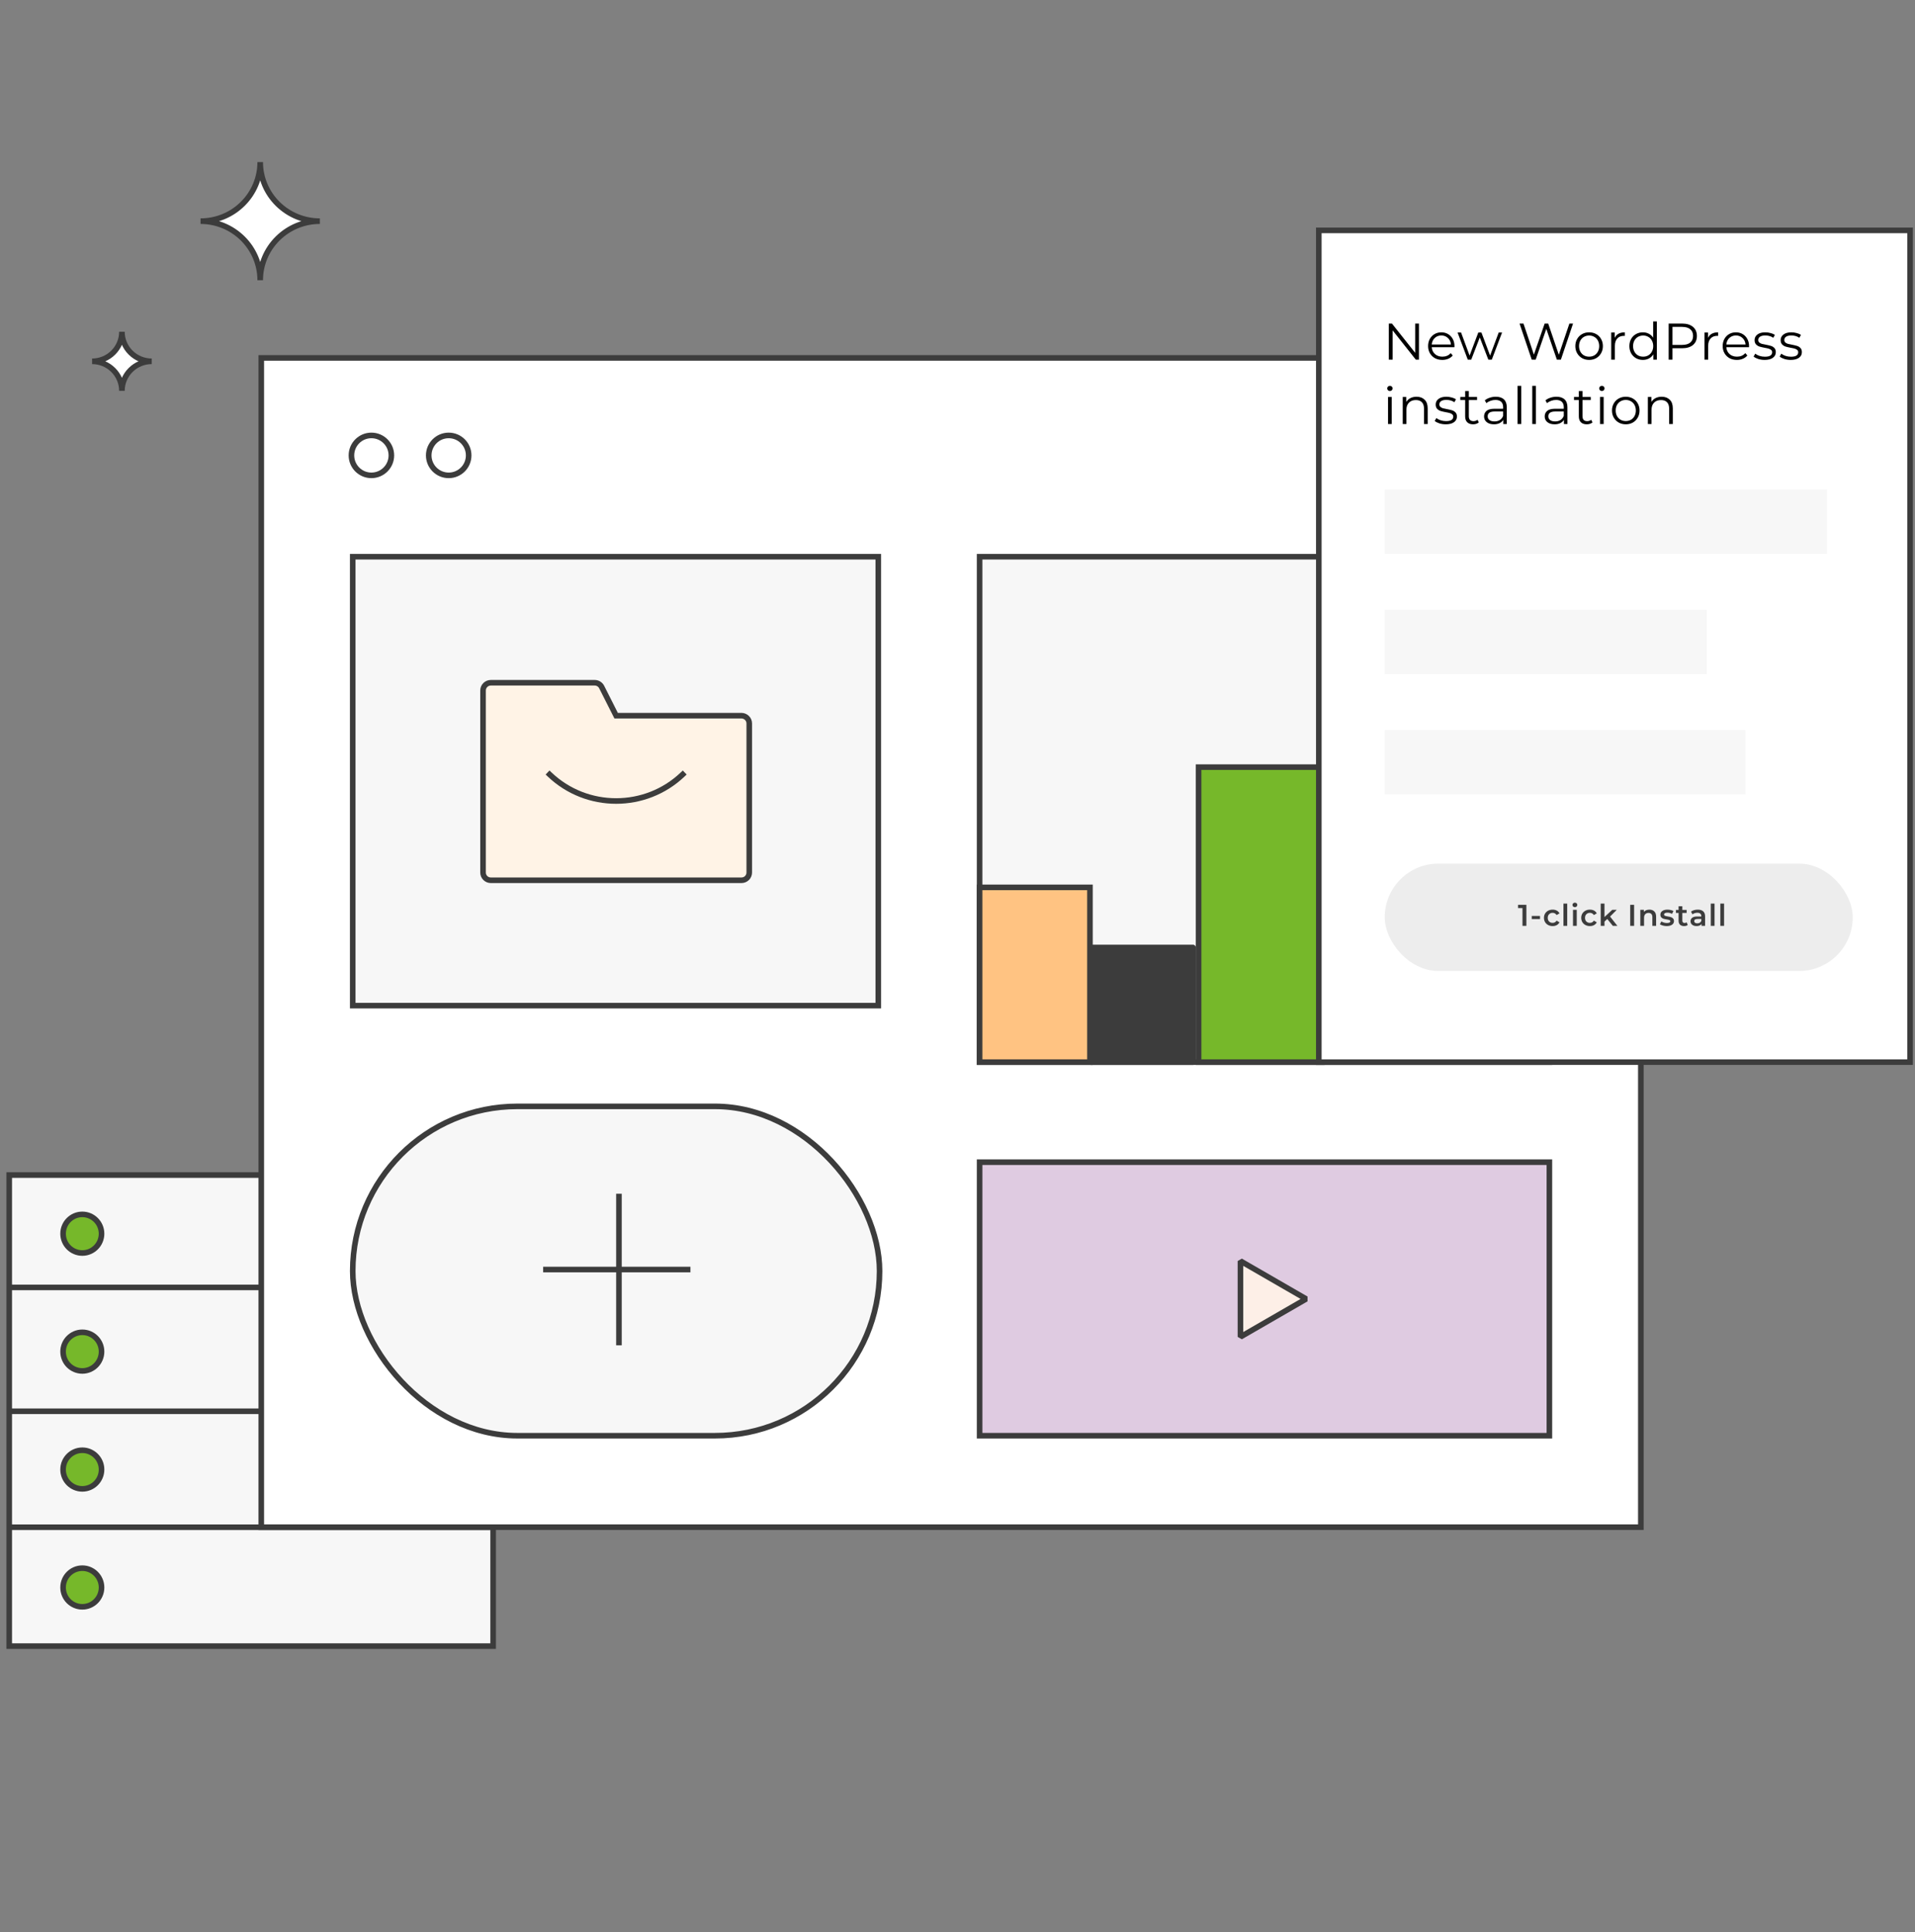 <svg width="446" height="450" viewBox="0 0 446 450" fill="none" xmlns="http://www.w3.org/2000/svg">
<rect x="0" y="0" width="446" height="450" fill="#808080" stroke="none"/>
<g clip-path="url(#clip0_663_2195)">
<path d="M2.15 383.35V273.65H114.85V383.35H2.15Z" fill="#F7F7F7" stroke="#3C3C3C" stroke-width="1.3" stroke-miterlimit="1.5" stroke-linecap="square"/>
<path d="M23.65 287.304C23.65 289.791 21.642 291.804 19.17 291.804C16.698 291.804 14.69 289.791 14.69 287.304C14.69 284.817 16.698 282.805 19.17 282.805C21.642 282.805 23.65 284.817 23.65 287.304Z" fill="#76B82A" stroke="#3C3C3C" stroke-width="1.3"/>
<path d="M23.65 314.768C23.65 317.255 21.642 319.267 19.17 319.267C16.698 319.267 14.69 317.255 14.69 314.768C14.69 312.281 16.698 310.269 19.17 310.269C21.642 310.269 23.65 312.281 23.65 314.768Z" fill="#76B82A" stroke="#3C3C3C" stroke-width="1.3"/>
<path d="M23.65 342.232C23.65 344.719 21.642 346.731 19.17 346.731C16.698 346.731 14.69 344.719 14.69 342.232C14.69 339.745 16.698 337.733 19.17 337.733C21.642 337.733 23.65 339.745 23.65 342.232Z" fill="#76B82A" stroke="#3C3C3C" stroke-width="1.3"/>
<path d="M23.65 369.696C23.65 372.183 21.642 374.195 19.17 374.195C16.698 374.195 14.69 372.183 14.69 369.696C14.69 367.209 16.698 365.196 19.17 365.196C21.642 365.196 23.65 367.209 23.65 369.696Z" fill="#76B82A" stroke="#3C3C3C" stroke-width="1.3"/>
<line x1="2.64" y1="299.814" x2="114.36" y2="299.814" stroke="#3C3C3C" stroke-width="1.3"/>
<line x1="2.64" y1="328.656" x2="114.36" y2="328.656" stroke="#3C3C3C" stroke-width="1.3"/>
<line x1="2.5" y1="355.665" x2="114.22" y2="355.665" stroke="#3C3C3C" stroke-width="1.3"/>
<rect x="60.85" y="83.35" width="321.3" height="272.3" fill="white" stroke="#3C3C3C" stroke-width="1.3"/>
<rect x="82.149" y="129.65" width="122.405" height="104.545" fill="#F7F7F7" stroke="#3C3C3C" stroke-width="1.3"/>
<path d="M172.686 205C173.167 205 173.632 204.808 173.965 204.479C174.306 204.141 174.5 203.681 174.5 203.206C174.5 196.774 174.5 174.901 174.5 168.461C174.5 167.985 174.306 167.525 173.965 167.196C173.624 166.866 173.167 166.667 172.686 166.667C166.051 166.667 143.496 166.667 143.496 166.667C143.496 166.667 141.171 162.067 140.124 159.989C139.814 159.383 139.187 159 138.504 159C134.303 159 119.499 159 114.314 159C113.314 159 112.5 159.805 112.5 160.794C112.5 168.139 112.5 195.861 112.5 203.206C112.5 204.195 113.314 205 114.314 205C123.367 205 163.625 205 172.686 205Z" fill="#FFF3E6" stroke="#3C3C3C" stroke-width="1.3" stroke-miterlimit="1.5" stroke-linecap="square"/>
<path d="M127.994 180.352C136.644 188.601 150.348 188.601 158.998 180.352" stroke="#3C3C3C" stroke-width="1.3" stroke-miterlimit="1.5" stroke-linecap="square"/>
<rect x="82.15" y="257.65" width="122.7" height="76.7" rx="38.35" fill="#F7F7F7" stroke="#3C3C3C" stroke-width="1.3"/>
<path fill-rule="evenodd" clip-rule="evenodd" d="M144.8 278.65V278H143.5V278.65V295H127.15H126.5V296.3H127.15H143.5V312.65V313.3H144.8V312.65V296.3H160.15H160.8V295H160.15H144.8V278.65Z" fill="#3C3C3C"/>
<rect x="228.15" y="129.65" width="132.7" height="117.7" fill="#F7F7F7" stroke="#3C3C3C" stroke-width="1.3"/>
<path d="M254.15 247.35V220.65H277.85V247.35H254.15Z" fill="#3C3C3C" stroke="#3C3C3C" stroke-width="1.3" stroke-miterlimit="10" stroke-linecap="round" stroke-linejoin="round"/>
<path d="M279.15 247.35V178.65H307.85V247.35H279.15Z" fill="#76B82A" stroke="#3C3C3C" stroke-width="1.3" stroke-miterlimit="1.5" stroke-linecap="square"/>
<path d="M228.15 247.35V206.65H253.85V247.35H228.15Z" fill="#FFC382" stroke="#3C3C3C" stroke-width="1.3" stroke-miterlimit="1.5" stroke-linecap="square"/>
<rect x="228.15" y="270.65" width="132.7" height="63.7" fill="#DFCBE1" stroke="#3C3C3C" stroke-width="1.3"/>
<path d="M288.9 293.667L304.2 302.5L288.9 311.333L288.9 293.667Z" fill="#FDEFE7" stroke="#3C3C3C" stroke-width="1.3" stroke-miterlimit="1.5" stroke-linecap="square"/>
<circle cx="86.499" cy="106.052" r="4.65" fill="white" stroke="#3C3C3C" stroke-width="1.3"/>
<circle cx="104.501" cy="106.052" r="4.65" fill="white" stroke="#3C3C3C" stroke-width="1.3"/>
<path d="M28.395 77.263C28.395 79.087 29.126 80.833 30.43 82.125C31.735 83.416 33.498 84.14 35.341 84.14C33.498 84.14 31.735 84.864 30.43 86.156C29.126 87.447 28.395 89.193 28.395 91.017C28.395 89.193 27.663 87.447 26.359 86.156C25.055 84.864 23.291 84.14 21.448 84.14C23.291 84.14 25.06 83.416 26.359 82.125C27.663 80.839 28.395 79.087 28.395 77.263Z" fill="white" stroke="#3C3C3C" stroke-width="1.3" stroke-miterlimit="1.5" stroke-linejoin="bevel"/>
<path d="M60.601 37.749C60.601 41.398 62.064 44.89 64.672 47.473C67.281 50.055 70.808 51.504 74.493 51.504C70.808 51.504 67.281 52.952 64.672 55.535C62.064 58.117 60.601 61.609 60.601 65.259C60.601 61.609 59.138 58.117 56.529 55.535C53.921 52.952 50.394 51.504 46.708 51.504C50.394 51.504 53.932 50.055 56.529 47.473C59.138 44.901 60.601 41.398 60.601 37.749Z" fill="white" stroke="#3C3C3C" stroke-width="1.3" stroke-miterlimit="1.5" stroke-linejoin="bevel"/>
<rect x="307.15" y="53.65" width="137.7" height="193.7" fill="white" stroke="#3C3C3C" stroke-width="1.3"/>
<path d="M330.473 75.355V83.755H329.741L324.341 76.939V83.755H323.453V75.355H324.185L329.597 82.171V75.355H330.473ZM338.731 80.863H333.451C333.499 81.519 333.751 82.051 334.207 82.459C334.663 82.859 335.239 83.059 335.935 83.059C336.327 83.059 336.687 82.991 337.015 82.855C337.343 82.711 337.627 82.503 337.867 82.231L338.347 82.783C338.067 83.119 337.715 83.375 337.291 83.551C336.875 83.727 336.415 83.815 335.911 83.815C335.263 83.815 334.687 83.679 334.183 83.407C333.687 83.127 333.299 82.743 333.019 82.255C332.739 81.767 332.599 81.215 332.599 80.599C332.599 79.983 332.731 79.431 332.995 78.943C333.267 78.455 333.635 78.075 334.099 77.803C334.571 77.531 335.099 77.395 335.683 77.395C336.267 77.395 336.791 77.531 337.255 77.803C337.719 78.075 338.083 78.455 338.347 78.943C338.611 79.423 338.743 79.975 338.743 80.599L338.731 80.863ZM335.683 78.127C335.075 78.127 334.563 78.323 334.147 78.715C333.739 79.099 333.507 79.603 333.451 80.227H337.927C337.871 79.603 337.635 79.099 337.219 78.715C336.811 78.323 336.299 78.127 335.683 78.127ZM349.824 77.443L347.436 83.755H346.632L344.64 78.583L342.648 83.755H341.844L339.468 77.443H340.284L342.264 82.807L344.292 77.443H345.024L347.04 82.807L349.044 77.443H349.824ZM366.359 75.355L363.527 83.755H362.591L360.131 76.591L357.659 83.755H356.735L353.903 75.355H354.815L357.239 82.579L359.747 75.355H360.575L363.047 82.615L365.507 75.355H366.359ZM370.107 83.815C369.499 83.815 368.951 83.679 368.463 83.407C367.975 83.127 367.591 82.743 367.311 82.255C367.031 81.767 366.891 81.215 366.891 80.599C366.891 79.983 367.031 79.431 367.311 78.943C367.591 78.455 367.975 78.075 368.463 77.803C368.951 77.531 369.499 77.395 370.107 77.395C370.715 77.395 371.263 77.531 371.751 77.803C372.239 78.075 372.619 78.455 372.891 78.943C373.171 79.431 373.311 79.983 373.311 80.599C373.311 81.215 373.171 81.767 372.891 82.255C372.619 82.743 372.239 83.127 371.751 83.407C371.263 83.679 370.715 83.815 370.107 83.815ZM370.107 83.059C370.555 83.059 370.955 82.959 371.307 82.759C371.667 82.551 371.947 82.259 372.147 81.883C372.347 81.507 372.447 81.079 372.447 80.599C372.447 80.119 372.347 79.691 372.147 79.315C371.947 78.939 371.667 78.651 371.307 78.451C370.955 78.243 370.555 78.139 370.107 78.139C369.659 78.139 369.255 78.243 368.895 78.451C368.543 78.651 368.263 78.939 368.055 79.315C367.855 79.691 367.755 80.119 367.755 80.599C367.755 81.079 367.855 81.507 368.055 81.883C368.263 82.259 368.543 82.551 368.895 82.759C369.255 82.959 369.659 83.059 370.107 83.059ZM376.066 78.679C376.266 78.255 376.562 77.935 376.954 77.719C377.354 77.503 377.846 77.395 378.43 77.395V78.223L378.226 78.211C377.562 78.211 377.042 78.415 376.666 78.823C376.29 79.231 376.102 79.803 376.102 80.539V83.755H375.25V77.443H376.066V78.679ZM385.874 74.851V83.755H385.058V82.507C384.802 82.931 384.462 83.255 384.038 83.479C383.622 83.703 383.15 83.815 382.622 83.815C382.03 83.815 381.494 83.679 381.014 83.407C380.534 83.135 380.158 82.755 379.886 82.267C379.614 81.779 379.478 81.223 379.478 80.599C379.478 79.975 379.614 79.419 379.886 78.931C380.158 78.443 380.534 78.067 381.014 77.803C381.494 77.531 382.03 77.395 382.622 77.395C383.134 77.395 383.594 77.503 384.002 77.719C384.418 77.927 384.758 78.235 385.022 78.643V74.851H385.874ZM382.694 83.059C383.134 83.059 383.53 82.959 383.882 82.759C384.242 82.551 384.522 82.259 384.722 81.883C384.93 81.507 385.034 81.079 385.034 80.599C385.034 80.119 384.93 79.691 384.722 79.315C384.522 78.939 384.242 78.651 383.882 78.451C383.53 78.243 383.134 78.139 382.694 78.139C382.246 78.139 381.842 78.243 381.482 78.451C381.13 78.651 380.85 78.939 380.642 79.315C380.442 79.691 380.342 80.119 380.342 80.599C380.342 81.079 380.442 81.507 380.642 81.883C380.85 82.259 381.13 82.551 381.482 82.759C381.842 82.959 382.246 83.059 382.694 83.059ZM391.771 75.355C392.843 75.355 393.683 75.611 394.291 76.123C394.899 76.635 395.203 77.339 395.203 78.235C395.203 79.131 394.899 79.835 394.291 80.347C393.683 80.851 392.843 81.103 391.771 81.103H389.515V83.755H388.627V75.355H391.771ZM391.747 80.323C392.579 80.323 393.215 80.143 393.655 79.783C394.095 79.415 394.315 78.899 394.315 78.235C394.315 77.555 394.095 77.035 393.655 76.675C393.215 76.307 392.579 76.123 391.747 76.123H389.515V80.323H391.747ZM397.795 78.679C397.995 78.255 398.291 77.935 398.683 77.719C399.083 77.503 399.575 77.395 400.159 77.395V78.223L399.955 78.211C399.291 78.211 398.771 78.415 398.395 78.823C398.019 79.231 397.831 79.803 397.831 80.539V83.755H396.979V77.443H397.795V78.679ZM407.339 80.863H402.059C402.107 81.519 402.359 82.051 402.815 82.459C403.271 82.859 403.847 83.059 404.543 83.059C404.935 83.059 405.295 82.991 405.623 82.855C405.951 82.711 406.235 82.503 406.475 82.231L406.955 82.783C406.675 83.119 406.323 83.375 405.899 83.551C405.483 83.727 405.023 83.815 404.519 83.815C403.871 83.815 403.295 83.679 402.791 83.407C402.295 83.127 401.907 82.743 401.627 82.255C401.347 81.767 401.207 81.215 401.207 80.599C401.207 79.983 401.339 79.431 401.603 78.943C401.875 78.455 402.243 78.075 402.707 77.803C403.179 77.531 403.707 77.395 404.291 77.395C404.875 77.395 405.399 77.531 405.863 77.803C406.327 78.075 406.691 78.455 406.955 78.943C407.219 79.423 407.351 79.975 407.351 80.599L407.339 80.863ZM404.291 78.127C403.683 78.127 403.171 78.323 402.755 78.715C402.347 79.099 402.115 79.603 402.059 80.227H406.535C406.479 79.603 406.243 79.099 405.827 78.715C405.419 78.323 404.907 78.127 404.291 78.127ZM410.977 83.815C410.465 83.815 409.973 83.743 409.501 83.599C409.037 83.447 408.673 83.259 408.409 83.035L408.793 82.363C409.057 82.571 409.389 82.743 409.789 82.879C410.189 83.007 410.605 83.071 411.037 83.071C411.613 83.071 412.037 82.983 412.309 82.807C412.589 82.623 412.729 82.367 412.729 82.039C412.729 81.807 412.653 81.627 412.501 81.499C412.349 81.363 412.157 81.263 411.925 81.199C411.693 81.127 411.385 81.059 411.001 80.995C410.489 80.899 410.077 80.803 409.765 80.707C409.453 80.603 409.185 80.431 408.961 80.191C408.745 79.951 408.637 79.619 408.637 79.195C408.637 78.667 408.857 78.235 409.297 77.899C409.737 77.563 410.349 77.395 411.133 77.395C411.541 77.395 411.949 77.451 412.357 77.563C412.765 77.667 413.101 77.807 413.365 77.983L412.993 78.667C412.473 78.307 411.853 78.127 411.133 78.127C410.589 78.127 410.177 78.223 409.897 78.415C409.625 78.607 409.489 78.859 409.489 79.171C409.489 79.411 409.565 79.603 409.717 79.747C409.877 79.891 410.073 79.999 410.305 80.071C410.537 80.135 410.857 80.203 411.265 80.275C411.769 80.371 412.173 80.467 412.477 80.563C412.781 80.659 413.041 80.823 413.257 81.055C413.473 81.287 413.581 81.607 413.581 82.015C413.581 82.567 413.349 83.007 412.885 83.335C412.429 83.655 411.793 83.815 410.977 83.815ZM417.049 83.815C416.537 83.815 416.045 83.743 415.573 83.599C415.109 83.447 414.745 83.259 414.481 83.035L414.865 82.363C415.129 82.571 415.461 82.743 415.861 82.879C416.261 83.007 416.677 83.071 417.109 83.071C417.685 83.071 418.109 82.983 418.381 82.807C418.661 82.623 418.801 82.367 418.801 82.039C418.801 81.807 418.725 81.627 418.573 81.499C418.421 81.363 418.229 81.263 417.997 81.199C417.765 81.127 417.457 81.059 417.073 80.995C416.561 80.899 416.149 80.803 415.837 80.707C415.525 80.603 415.257 80.431 415.033 80.191C414.817 79.951 414.709 79.619 414.709 79.195C414.709 78.667 414.929 78.235 415.369 77.899C415.809 77.563 416.421 77.395 417.205 77.395C417.613 77.395 418.021 77.451 418.429 77.563C418.837 77.667 419.173 77.807 419.437 77.983L419.065 78.667C418.545 78.307 417.925 78.127 417.205 78.127C416.661 78.127 416.249 78.223 415.969 78.415C415.697 78.607 415.561 78.859 415.561 79.171C415.561 79.411 415.637 79.603 415.789 79.747C415.949 79.891 416.145 79.999 416.377 80.071C416.609 80.135 416.929 80.203 417.337 80.275C417.841 80.371 418.245 80.467 418.549 80.563C418.853 80.659 419.113 80.823 419.329 81.055C419.545 81.287 419.653 81.607 419.653 82.015C419.653 82.567 419.421 83.007 418.957 83.335C418.501 83.655 417.865 83.815 417.049 83.815ZM323.273 92.443H324.125V98.755H323.273V92.443ZM323.705 91.063C323.529 91.063 323.381 91.003 323.261 90.883C323.141 90.763 323.081 90.619 323.081 90.451C323.081 90.291 323.141 90.151 323.261 90.031C323.381 89.911 323.529 89.851 323.705 89.851C323.881 89.851 324.029 89.911 324.149 90.031C324.269 90.143 324.329 90.279 324.329 90.439C324.329 90.615 324.269 90.763 324.149 90.883C324.029 91.003 323.881 91.063 323.705 91.063ZM329.912 92.395C330.704 92.395 331.332 92.627 331.796 93.091C332.268 93.547 332.504 94.215 332.504 95.095V98.755H331.652V95.179C331.652 94.523 331.488 94.023 331.16 93.679C330.832 93.335 330.364 93.163 329.756 93.163C329.076 93.163 328.536 93.367 328.136 93.775C327.744 94.175 327.548 94.731 327.548 95.443V98.755H326.696V92.443H327.512V93.607C327.744 93.223 328.064 92.927 328.472 92.719C328.888 92.503 329.368 92.395 329.912 92.395ZM336.709 98.815C336.197 98.815 335.705 98.743 335.233 98.599C334.769 98.447 334.405 98.259 334.141 98.035L334.525 97.363C334.789 97.571 335.121 97.743 335.521 97.879C335.921 98.007 336.337 98.071 336.769 98.071C337.345 98.071 337.769 97.983 338.041 97.807C338.321 97.623 338.461 97.367 338.461 97.039C338.461 96.807 338.385 96.627 338.233 96.499C338.081 96.363 337.889 96.263 337.657 96.199C337.425 96.127 337.117 96.059 336.733 95.995C336.221 95.899 335.809 95.803 335.497 95.707C335.185 95.603 334.917 95.431 334.693 95.191C334.477 94.951 334.369 94.619 334.369 94.195C334.369 93.667 334.589 93.235 335.029 92.899C335.469 92.563 336.081 92.395 336.865 92.395C337.273 92.395 337.681 92.451 338.089 92.563C338.497 92.667 338.833 92.807 339.097 92.983L338.725 93.667C338.205 93.307 337.585 93.127 336.865 93.127C336.321 93.127 335.909 93.223 335.629 93.415C335.357 93.607 335.221 93.859 335.221 94.171C335.221 94.411 335.297 94.603 335.449 94.747C335.609 94.891 335.805 94.999 336.037 95.071C336.269 95.135 336.589 95.203 336.997 95.275C337.501 95.371 337.905 95.467 338.209 95.563C338.513 95.659 338.773 95.823 338.989 96.055C339.205 96.287 339.313 96.607 339.313 97.015C339.313 97.567 339.081 98.007 338.617 98.335C338.161 98.655 337.525 98.815 336.709 98.815ZM344.412 98.371C344.252 98.515 344.052 98.627 343.812 98.707C343.58 98.779 343.336 98.815 343.08 98.815C342.488 98.815 342.032 98.655 341.712 98.335C341.392 98.015 341.232 97.563 341.232 96.979V93.163H340.104V92.443H341.232V91.063H342.084V92.443H344.004V93.163H342.084V96.931C342.084 97.307 342.176 97.595 342.36 97.795C342.552 97.987 342.824 98.083 343.176 98.083C343.352 98.083 343.52 98.055 343.68 97.999C343.848 97.943 343.992 97.863 344.112 97.759L344.412 98.371ZM348.371 92.395C349.195 92.395 349.827 92.603 350.267 93.019C350.707 93.427 350.927 94.035 350.927 94.843V98.755H350.111V97.771C349.919 98.099 349.635 98.355 349.259 98.539C348.891 98.723 348.451 98.815 347.939 98.815C347.235 98.815 346.675 98.647 346.259 98.311C345.843 97.975 345.635 97.531 345.635 96.979C345.635 96.443 345.827 96.011 346.211 95.683C346.603 95.355 347.223 95.191 348.071 95.191H350.075V94.807C350.075 94.263 349.923 93.851 349.619 93.571C349.315 93.283 348.871 93.139 348.287 93.139C347.887 93.139 347.503 93.207 347.135 93.343C346.767 93.471 346.451 93.651 346.187 93.883L345.803 93.247C346.123 92.975 346.507 92.767 346.955 92.623C347.403 92.471 347.875 92.395 348.371 92.395ZM348.071 98.143C348.551 98.143 348.963 98.035 349.307 97.819C349.651 97.595 349.907 97.275 350.075 96.859V95.827H348.095C347.015 95.827 346.475 96.203 346.475 96.955C346.475 97.323 346.615 97.615 346.895 97.831C347.175 98.039 347.567 98.143 348.071 98.143ZM353.441 89.851H354.293V98.755H353.441V89.851ZM356.864 89.851H357.716V98.755H356.864V89.851ZM362.494 92.395C363.318 92.395 363.95 92.603 364.39 93.019C364.83 93.427 365.05 94.035 365.05 94.843V98.755H364.234V97.771C364.042 98.099 363.758 98.355 363.382 98.539C363.014 98.723 362.574 98.815 362.062 98.815C361.358 98.815 360.798 98.647 360.382 98.311C359.966 97.975 359.758 97.531 359.758 96.979C359.758 96.443 359.95 96.011 360.334 95.683C360.726 95.355 361.346 95.191 362.194 95.191H364.198V94.807C364.198 94.263 364.046 93.851 363.742 93.571C363.438 93.283 362.994 93.139 362.41 93.139C362.01 93.139 361.626 93.207 361.258 93.343C360.89 93.471 360.574 93.651 360.31 93.883L359.926 93.247C360.246 92.975 360.63 92.767 361.078 92.623C361.526 92.471 361.998 92.395 362.494 92.395ZM362.194 98.143C362.674 98.143 363.086 98.035 363.43 97.819C363.774 97.595 364.03 97.275 364.198 96.859V95.827H362.218C361.138 95.827 360.598 96.203 360.598 96.955C360.598 97.323 360.738 97.615 361.018 97.831C361.298 98.039 361.69 98.143 362.194 98.143ZM370.888 98.371C370.728 98.515 370.528 98.627 370.288 98.707C370.056 98.779 369.812 98.815 369.556 98.815C368.964 98.815 368.508 98.655 368.188 98.335C367.868 98.015 367.708 97.563 367.708 96.979V93.163H366.58V92.443H367.708V91.063H368.56V92.443H370.48V93.163H368.56V96.931C368.56 97.307 368.652 97.595 368.836 97.795C369.028 97.987 369.3 98.083 369.652 98.083C369.828 98.083 369.996 98.055 370.156 97.999C370.324 97.943 370.468 97.863 370.588 97.759L370.888 98.371ZM372.639 92.443H373.491V98.755H372.639V92.443ZM373.071 91.063C372.895 91.063 372.747 91.003 372.627 90.883C372.507 90.763 372.447 90.619 372.447 90.451C372.447 90.291 372.507 90.151 372.627 90.031C372.747 89.911 372.895 89.851 373.071 89.851C373.247 89.851 373.395 89.911 373.515 90.031C373.635 90.143 373.695 90.279 373.695 90.439C373.695 90.615 373.635 90.763 373.515 90.883C373.395 91.003 373.247 91.063 373.071 91.063ZM378.642 98.815C378.034 98.815 377.486 98.679 376.998 98.407C376.51 98.127 376.126 97.743 375.846 97.255C375.566 96.767 375.426 96.215 375.426 95.599C375.426 94.983 375.566 94.431 375.846 93.943C376.126 93.455 376.51 93.075 376.998 92.803C377.486 92.531 378.034 92.395 378.642 92.395C379.25 92.395 379.798 92.531 380.286 92.803C380.774 93.075 381.154 93.455 381.426 93.943C381.706 94.431 381.846 94.983 381.846 95.599C381.846 96.215 381.706 96.767 381.426 97.255C381.154 97.743 380.774 98.127 380.286 98.407C379.798 98.679 379.25 98.815 378.642 98.815ZM378.642 98.059C379.09 98.059 379.49 97.959 379.842 97.759C380.202 97.551 380.482 97.259 380.682 96.883C380.882 96.507 380.982 96.079 380.982 95.599C380.982 95.119 380.882 94.691 380.682 94.315C380.482 93.939 380.202 93.651 379.842 93.451C379.49 93.243 379.09 93.139 378.642 93.139C378.194 93.139 377.79 93.243 377.43 93.451C377.078 93.651 376.798 93.939 376.59 94.315C376.39 94.691 376.29 95.119 376.29 95.599C376.29 96.079 376.39 96.507 376.59 96.883C376.798 97.259 377.078 97.551 377.43 97.759C377.79 97.959 378.194 98.059 378.642 98.059ZM387.001 92.395C387.793 92.395 388.421 92.627 388.885 93.091C389.357 93.547 389.593 94.215 389.593 95.095V98.755H388.741V95.179C388.741 94.523 388.577 94.023 388.249 93.679C387.921 93.335 387.453 93.163 386.845 93.163C386.165 93.163 385.625 93.367 385.225 93.775C384.833 94.175 384.637 94.731 384.637 95.443V98.755H383.785V92.443H384.601V93.607C384.833 93.223 385.153 92.927 385.561 92.719C385.977 92.503 386.457 92.395 387.001 92.395Z" fill="black"/>
<rect x="322.5" y="114" width="103" height="15" fill="#F7F7F7"/>
<rect x="322.5" y="142" width="75" height="15" fill="#F7F7F7"/>
<rect x="322.5" y="170" width="84" height="15" fill="#F7F7F7"/>
<rect x="322.5" y="201.115" width="109" height="25.005" rx="12.503" fill="#EDEDED"/>
<path d="M355.491 210.717V215.617H354.581V211.48H353.545V210.717H355.491ZM356.74 213.307H358.665V214.035H356.74V213.307ZM361.606 215.666C361.219 215.666 360.871 215.584 360.563 215.421C360.255 215.258 360.015 215.031 359.842 214.742C359.669 214.448 359.583 214.117 359.583 213.748C359.583 213.379 359.669 213.05 359.842 212.761C360.015 212.472 360.253 212.245 360.556 212.082C360.864 211.919 361.214 211.837 361.606 211.837C361.975 211.837 362.297 211.912 362.572 212.061C362.852 212.21 363.062 212.425 363.202 212.705L362.53 213.097C362.423 212.924 362.287 212.796 362.124 212.712C361.965 212.623 361.79 212.579 361.599 212.579C361.272 212.579 361.002 212.686 360.787 212.901C360.572 213.111 360.465 213.393 360.465 213.748C360.465 214.103 360.57 214.387 360.78 214.602C360.995 214.812 361.268 214.917 361.599 214.917C361.79 214.917 361.965 214.875 362.124 214.791C362.287 214.702 362.423 214.572 362.53 214.399L363.202 214.791C363.057 215.071 362.845 215.288 362.565 215.442C362.29 215.591 361.97 215.666 361.606 215.666ZM364.124 210.423H364.999V215.617H364.124V210.423ZM366.348 211.879H367.223V215.617H366.348V211.879ZM366.789 211.263C366.63 211.263 366.497 211.214 366.39 211.116C366.282 211.013 366.229 210.887 366.229 210.738C366.229 210.589 366.282 210.465 366.39 210.367C366.497 210.264 366.63 210.213 366.789 210.213C366.947 210.213 367.08 210.262 367.188 210.36C367.295 210.453 367.349 210.572 367.349 210.717C367.349 210.871 367.295 211.002 367.188 211.109C367.085 211.212 366.952 211.263 366.789 211.263ZM370.286 215.666C369.899 215.666 369.551 215.584 369.243 215.421C368.935 215.258 368.695 215.031 368.522 214.742C368.349 214.448 368.263 214.117 368.263 213.748C368.263 213.379 368.349 213.05 368.522 212.761C368.695 212.472 368.933 212.245 369.236 212.082C369.544 211.919 369.894 211.837 370.286 211.837C370.655 211.837 370.977 211.912 371.252 212.061C371.532 212.21 371.742 212.425 371.882 212.705L371.21 213.097C371.103 212.924 370.967 212.796 370.804 212.712C370.645 212.623 370.47 212.579 370.279 212.579C369.952 212.579 369.682 212.686 369.467 212.901C369.252 213.111 369.145 213.393 369.145 213.748C369.145 214.103 369.25 214.387 369.46 214.602C369.675 214.812 369.948 214.917 370.279 214.917C370.47 214.917 370.645 214.875 370.804 214.791C370.967 214.702 371.103 214.572 371.21 214.399L371.882 214.791C371.737 215.071 371.525 215.288 371.245 215.442C370.97 215.591 370.65 215.666 370.286 215.666ZM374.33 214.014L373.679 214.63V215.617H372.804V210.423H373.679V213.559L375.492 211.879H376.542L374.981 213.447L376.689 215.617H375.625L374.33 214.014ZM379.673 210.717H380.583V215.617H379.673V210.717ZM384.145 211.837C384.617 211.837 384.995 211.975 385.279 212.25C385.564 212.525 385.706 212.934 385.706 213.475V215.617H384.831V213.587C384.831 213.26 384.754 213.015 384.6 212.852C384.446 212.684 384.227 212.6 383.942 212.6C383.62 212.6 383.366 212.698 383.179 212.894C382.993 213.085 382.899 213.363 382.899 213.727V215.617H382.024V211.879H382.857V212.362C383.002 212.189 383.184 212.059 383.403 211.97C383.623 211.881 383.87 211.837 384.145 211.837ZM388.171 215.666C387.868 215.666 387.572 215.626 387.282 215.547C386.993 215.468 386.762 215.367 386.589 215.246L386.925 214.581C387.093 214.693 387.294 214.784 387.527 214.854C387.765 214.919 387.999 214.952 388.227 214.952C388.75 214.952 389.011 214.814 389.011 214.539C389.011 214.408 388.944 214.317 388.808 214.266C388.678 214.215 388.465 214.166 388.171 214.119C387.863 214.072 387.611 214.019 387.415 213.958C387.224 213.897 387.056 213.792 386.911 213.643C386.771 213.489 386.701 213.277 386.701 213.006C386.701 212.651 386.848 212.369 387.142 212.159C387.441 211.944 387.842 211.837 388.346 211.837C388.603 211.837 388.86 211.867 389.116 211.928C389.373 211.984 389.583 212.061 389.746 212.159L389.41 212.824C389.093 212.637 388.736 212.544 388.339 212.544C388.083 212.544 387.887 212.584 387.751 212.663C387.621 212.738 387.555 212.838 387.555 212.964C387.555 213.104 387.625 213.204 387.765 213.265C387.91 213.321 388.132 213.375 388.43 213.426C388.729 213.473 388.974 213.526 389.165 213.587C389.357 213.648 389.52 213.75 389.655 213.895C389.795 214.04 389.865 214.245 389.865 214.511C389.865 214.861 389.714 215.141 389.41 215.351C389.107 215.561 388.694 215.666 388.171 215.666ZM393.066 215.414C392.963 215.498 392.837 215.561 392.688 215.603C392.543 215.645 392.389 215.666 392.226 215.666C391.815 215.666 391.498 215.559 391.274 215.344C391.05 215.129 390.938 214.817 390.938 214.406V212.607H390.322V211.907H390.938V211.053H391.813V211.907H392.814V212.607H391.813V214.385C391.813 214.567 391.857 214.707 391.946 214.805C392.034 214.898 392.163 214.945 392.331 214.945C392.527 214.945 392.69 214.894 392.821 214.791L393.066 215.414ZM395.414 211.837C395.964 211.837 396.384 211.97 396.674 212.236C396.968 212.497 397.115 212.894 397.115 213.426V215.617H396.289V215.162C396.181 215.325 396.027 215.451 395.827 215.54C395.631 215.624 395.393 215.666 395.113 215.666C394.833 215.666 394.588 215.619 394.378 215.526C394.168 215.428 394.004 215.295 393.888 215.127C393.776 214.954 393.72 214.761 393.72 214.546C393.72 214.21 393.843 213.942 394.091 213.741C394.343 213.536 394.737 213.433 395.274 213.433H396.24V213.377C396.24 213.116 396.16 212.915 396.002 212.775C395.848 212.635 395.617 212.565 395.309 212.565C395.099 212.565 394.891 212.598 394.686 212.663C394.485 212.728 394.315 212.819 394.175 212.936L393.832 212.299C394.028 212.15 394.263 212.035 394.539 211.956C394.814 211.877 395.106 211.837 395.414 211.837ZM395.295 215.029C395.514 215.029 395.708 214.98 395.876 214.882C396.048 214.779 396.17 214.635 396.24 214.448V214.014H395.337C394.833 214.014 394.581 214.18 394.581 214.511C394.581 214.67 394.644 214.796 394.77 214.889C394.896 214.982 395.071 215.029 395.295 215.029ZM398.438 210.423H399.313V215.617H398.438V210.423ZM400.661 210.423H401.536V215.617H400.661V210.423Z" fill="#3C3C3C"/>
</g>
<defs>
<clipPath id="clip0_663_2195">
<rect width="445" height="450" fill="white" transform="translate(0.5)"/>
</clipPath>
</defs>
</svg>
